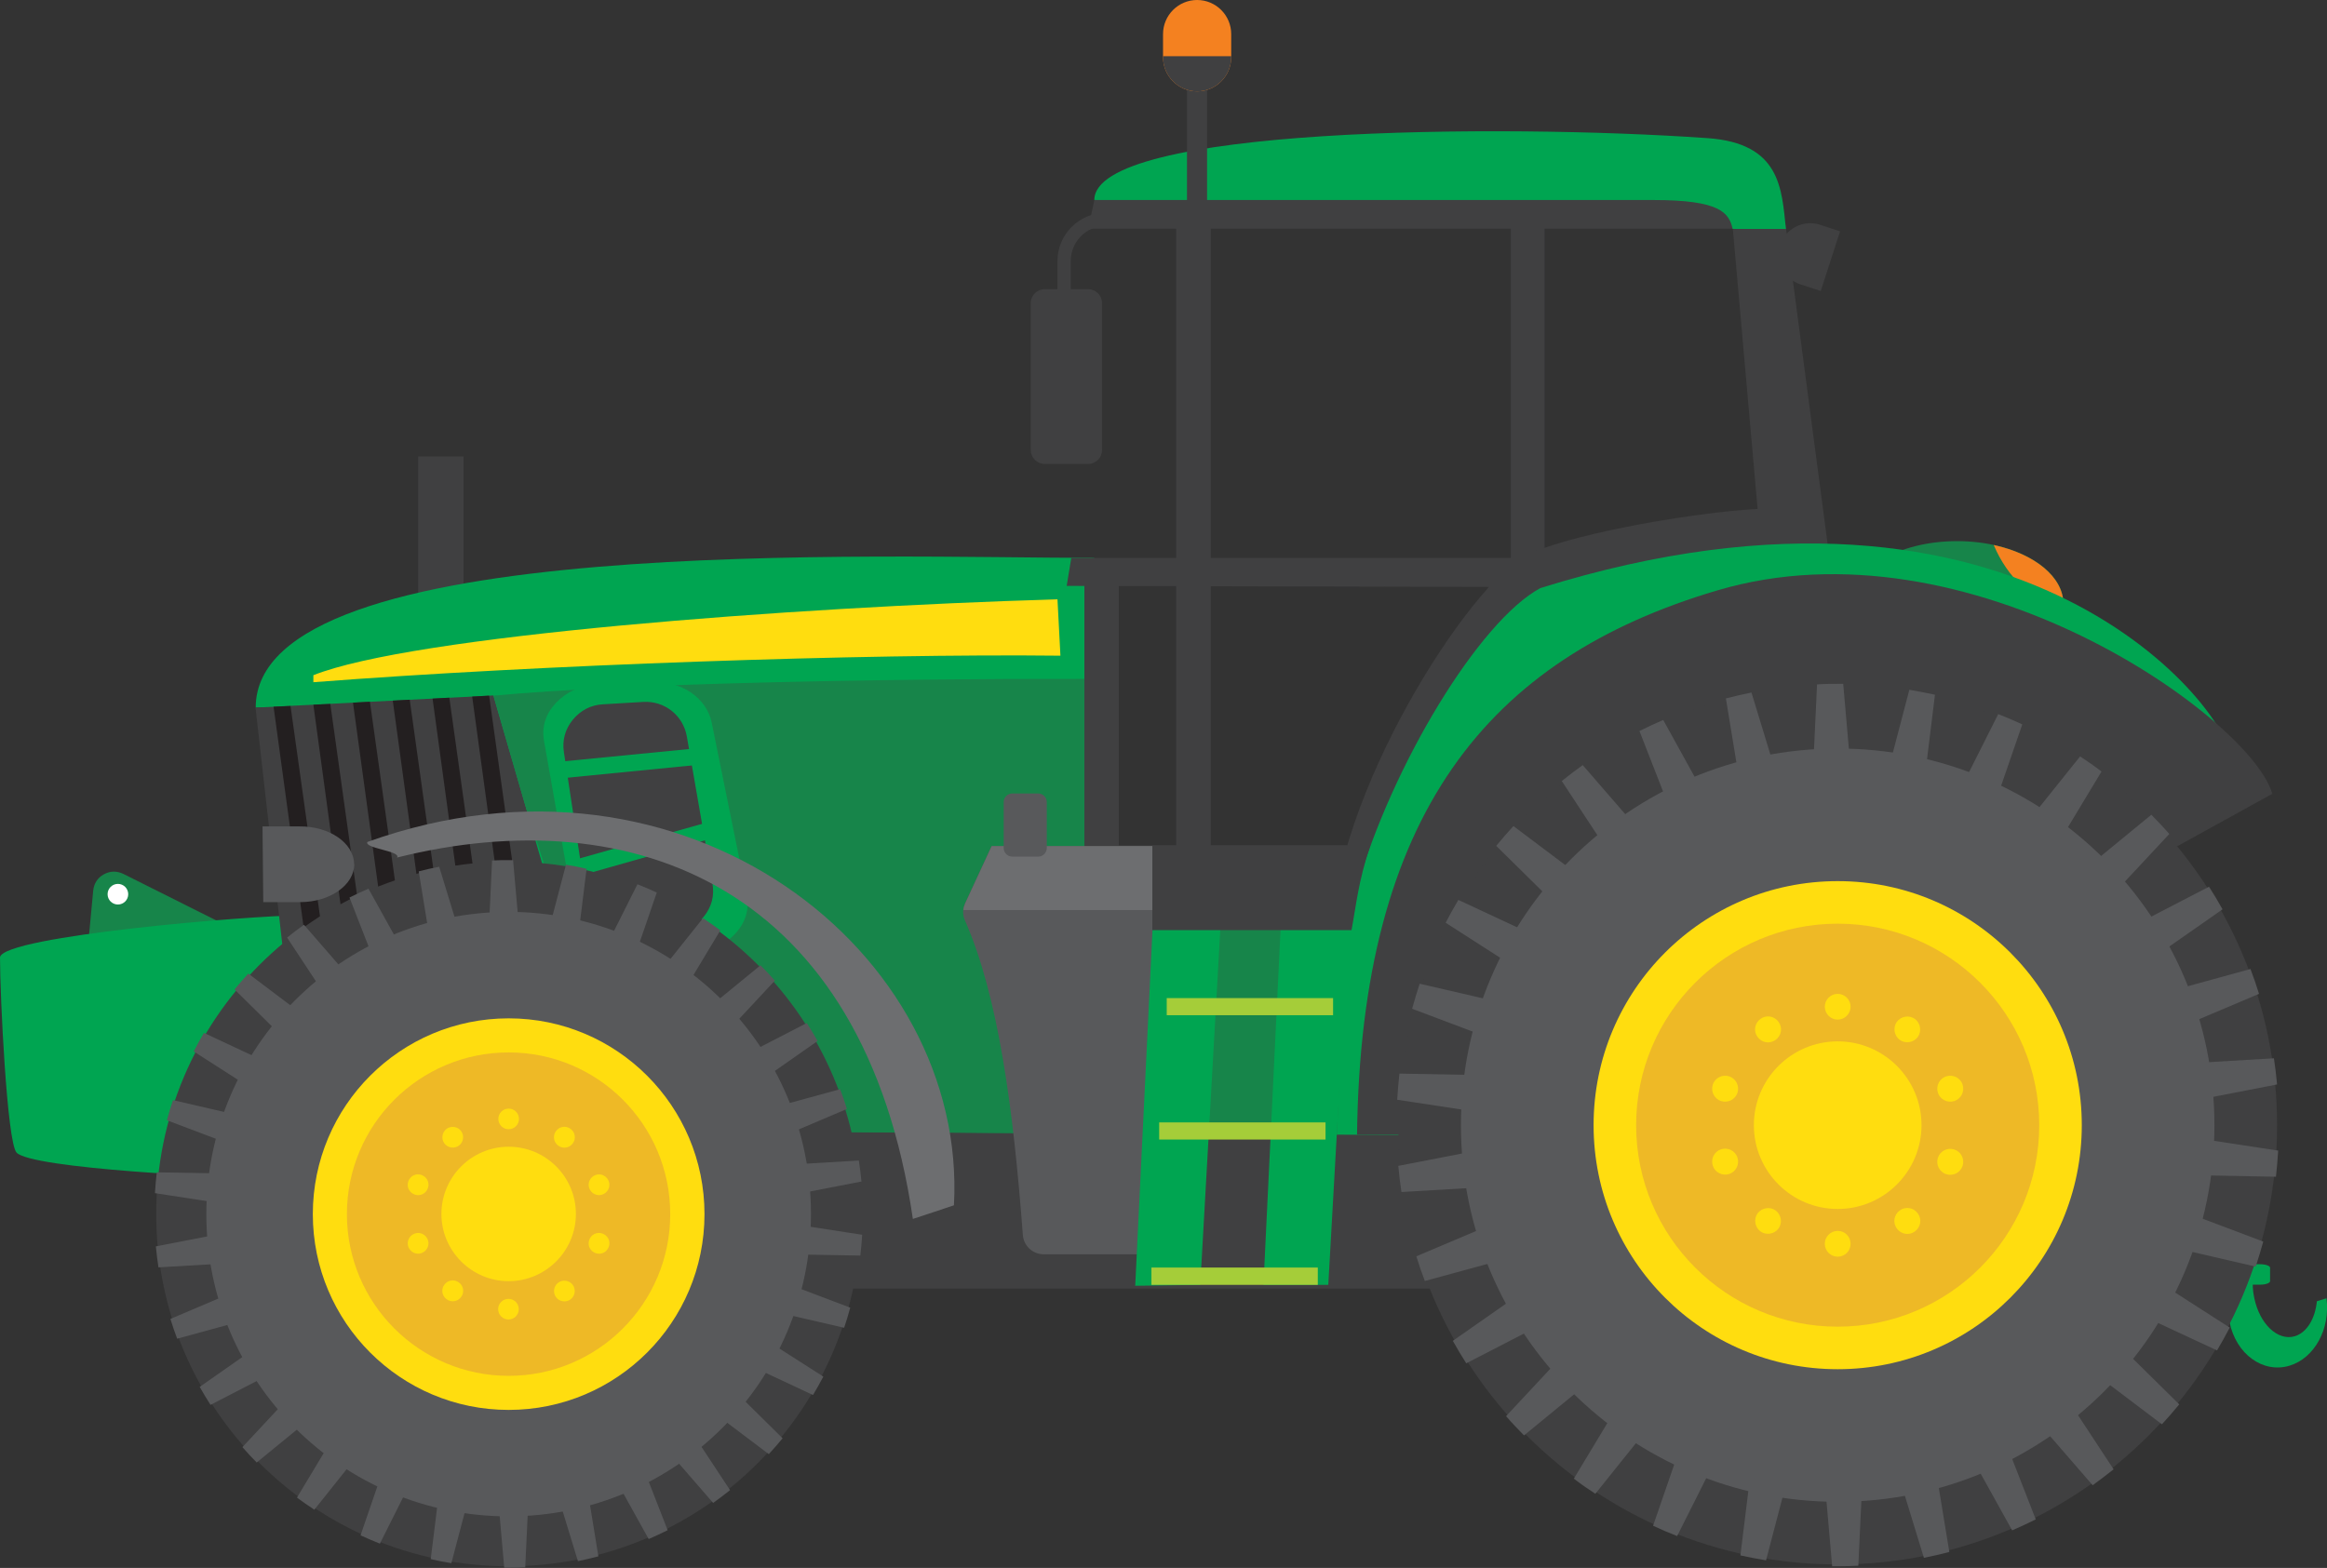 <?xml version="1.0" encoding="UTF-8"?><svg id="Layer_2" xmlns="http://www.w3.org/2000/svg" viewBox="0 0 126.31 85.13"><rect x="0" y="0" width="126.31" height="85.13" fill="#333333" stroke="none"/><defs><style>.cls-1{fill:#58595b;}.cls-1,.cls-2,.cls-3,.cls-4,.cls-5,.cls-6,.cls-7,.cls-8,.cls-9,.cls-10,.cls-11{fill-rule:evenodd;}.cls-12,.cls-10{fill:#404041;}.cls-2{fill:#fff;}.cls-3{fill:#17854a;}.cls-4{fill:#ffdd0f;}.cls-5{fill:#6d6e70;}.cls-6{fill:#f48120;}.cls-7{fill:#231f20;}.cls-8{fill:#a5cd39;}.cls-9{fill:#eeb926;}.cls-11{fill:#00a551;}</style></defs><g id="Layer_1-2"><path class="cls-3" d="m4.83,50.8l.23-2.45c.04-.38.24-.7.58-.88.34-.19.71-.19,1.06-.02l6.37,3.19-8.24.17h0Z"/><path class="cls-2" d="m6.4,47.99c.31,0,.56.25.56.56s-.25.56-.56.56-.56-.25-.56-.56.25-.56.56-.56h0Z"/><path class="cls-11" d="m0,51.97c0,2.09.38,10.05.9,10.61.79.85,11.04,1.4,14.87,1.4,5.27,0,4.72-14.28.48-14.28-2.54,0-16.04,1.11-16.25,2.27h0Z"/><rect class="cls-12" x="22.7" y="24.78" width="2.46" height="8.77"/><polygon class="cls-10" points="58.94 45.9 74.94 45.9 74.94 49.41 58.94 49.41 58.94 45.9 58.94 45.9"/><path class="cls-3" d="m106.23,36.2c3.19,0,5.78-1.53,5.78-3.41s-2.59-3.41-5.78-3.41-5.78,1.53-5.78,3.41,2.59,3.41,5.78,3.41h0Z"/><path class="cls-6" d="m111.97,33.14c.02-.11.03-.23.03-.35,0-1.47-1.57-2.72-3.78-3.2.73,1.74,2.1,3.05,3.74,3.55h0Z"/><polygon class="cls-10" points="37.23 60.76 93.63 60.76 93.63 69.96 37.23 69.96 37.23 60.76 37.23 60.76"/><polygon class="cls-10" points="83.84 12.42 83.84 35.43 82.01 35.43 82.01 12.42 59.07 12.42 59.4 10.86 94.36 9.95 94.36 12.42 83.84 12.42 83.84 12.42"/><polygon class="cls-10" points="96.92 12.22 99.47 31.56 95.76 31.67 94.06 12.44 96.92 12.22 96.92 12.22"/><path class="cls-10" d="m96.37,27.6c-3.38,0-12.26,1.48-14.11,2.9-3.61,2.77-10.79,14.58-9.96,22.09.86,7.89,17.86,2.45,20.64-9.22.36-1.5,8.16-16.04,3.43-15.77h0Z"/><polygon class="cls-10" points="63.84 11.92 65.72 11.92 65.72 52.29 63.84 52.29 63.84 11.92 63.84 11.92"/><path class="cls-11" d="m28.77,61.36l-2.1-13.81-1.49-6.01c-.69-2.78-2.66-3.12-4.78-3.12h-6.52c-.01-9.53,34.21-8.13,45.51-8.13l-.11,17.97h14.35c1.91-6.7,6.66-14.54,9.98-16.33,26.26-8.2,37.55,6.85,37.46,9.25-.29,7.15-14.26,1.77-16.23,12.49-1.42,7.74-7.35,13.27-14.95,13.27-4.54,0-6.55-5.27-11.18-5.3l-49.92-.27h0Z"/><polygon class="cls-10" points="13.87 38.42 15.79 55.4 31.9 55.4 26.78 37.76 13.87 38.42 13.87 38.42"/><polygon class="cls-7" points="14.85 38.37 17.17 55.4 18.16 55.4 15.77 38.33 14.85 38.37 14.85 38.37"/><polygon class="cls-7" points="17.01 38.26 19.34 55.4 20.33 55.4 17.93 38.22 17.01 38.26 17.01 38.26"/><polygon class="cls-7" points="19.16 38.15 21.52 55.4 22.5 55.4 20.08 38.1 19.16 38.15 19.16 38.15"/><polygon class="cls-7" points="21.32 38.04 23.69 55.4 24.67 55.4 22.24 37.99 21.32 38.04 21.32 38.04"/><polygon class="cls-7" points="23.48 37.93 25.86 55.4 26.84 55.4 24.39 37.88 23.48 37.93 23.48 37.93"/><polygon class="cls-7" points="25.63 37.82 28.03 55.4 29.01 55.4 26.55 37.77 25.63 37.82 25.63 37.82"/><path class="cls-11" d="m126.28,70.49c.22,1.65-.64,3.25-2.01,3.66-1.44.43-2.9-.63-3.25-2.37-.14-.7-.08-1.41.13-2.03h-5.03c-.3,0-.54-.09-.54-.19v-.73c0-.1.24-.19.54-.19h6.56c.3,0,.54.09.54.19v.73c0,.1-.24.19-.54.19h-.4c0,.23.03.47.08.71.29,1.43,1.28,2.36,2.2,2.09.66-.2,1.11-.96,1.2-1.9l.52-.16h0Z"/><polygon class="cls-10" points="58.86 31.56 60.73 31.56 60.73 48.26 58.86 48.26 58.86 31.56 58.86 31.56"/><path class="cls-11" d="m59.4,10.86c0-3.97,22.04-4.15,33.29-3.36,3.97.28,4.02,2.76,4.25,4.93h-2.89c-.2-.87-.66-1.57-4.29-1.57h-30.37Z"/><polygon class="cls-10" points="58.15 30.29 82.56 30.29 82.56 31.87 57.9 31.81 58.15 30.29 58.15 30.29"/><path class="cls-10" d="m96.63,13.3h0c.29-.89,1.26-1.39,2.15-1.1l1.1.36-1.05,3.24-1.1-.36c-.89-.29-1.39-1.26-1.1-2.15h0Z"/><path class="cls-10" d="m56.71,15.7h2.35c.42,0,.76.34.76.76v7.97c0,.42-.34.76-.76.76h-2.35c-.42,0-.76-.34-.76-.76v-7.97c0-.42.34-.76.76-.76h0Z"/><path class="cls-12" d="m58.11,16.99h-.71v-2.82c0-1.44,1.17-2.61,2.61-2.62l3.61-.02v.71s-3.6.02-3.6.02c-1.05,0-1.9.86-1.9,1.91v2.82Z"/><path class="cls-4" d="m17.01,36.66c5.33-2.13,25.69-3.69,40.39-4.12l.16,3.06c-10.61-.12-28.41.5-40.55,1.44v-.38Z"/><path class="cls-10" d="m123.34,43.1c-1.14-4.07-16.43-15.11-30.14-11.04-12.46,3.69-19.33,12.18-19.54,29.55h16.13s33.55-18.51,33.55-18.51h0Z"/><path class="cls-10" d="m99.75,37.24c13.17,0,23.85,10.68,23.85,23.85s-10.68,23.85-23.85,23.85-23.85-10.68-23.85-23.85,10.68-23.85,23.85-23.85h0Z"/><path class="cls-1" d="m99.75,40.64c11.29,0,20.45,9.16,20.45,20.45s-9.16,20.45-20.45,20.45-20.45-9.16-20.45-20.45,9.16-20.45,20.45-20.45h0Z"/><path class="cls-1" d="m98.63,37.16l-.2,4.25c.44-.03.88-.05,1.32-.05.23,0,.45,0,.67.01l-.37-4.24c-.1,0-.2,0-.3,0-.38,0-.75,0-1.12.03h0Zm5,.29c.47.08.94.17,1.4.27l-.52,4.23c-.64-.16-1.29-.28-1.95-.38l1.08-4.12h0Zm4.83,1.32c.44.17.88.36,1.31.56l-1.39,4.03c-.59-.29-1.2-.55-1.83-.78l1.91-3.8h0Zm4.45,2.3c.4.26.79.53,1.16.82l-2.2,3.65c-.52-.41-1.07-.79-1.63-1.14l2.66-3.32h0Zm3.87,3.17c.33.34.66.68.97,1.04l-2.91,3.12c-.43-.51-.88-.99-1.36-1.46l3.29-2.7h0Zm3.13,3.91c.26.4.5.81.73,1.22l-3.49,2.44c-.31-.59-.66-1.16-1.02-1.71l3.78-1.96h0Zm2.25,4.47c.17.44.32.89.46,1.34l-3.92,1.66c-.18-.64-.4-1.27-.65-1.88l4.11-1.13h0Zm1.27,4.85c.07.47.13.94.17,1.41l-4.18.81c-.05-.67-.13-1.33-.24-1.98l4.25-.25h0Zm.23,5c-.03.48-.07.95-.12,1.42l-4.26-.08c.09-.65.15-1.31.17-1.98l4.21.64h0Zm-.81,4.94c-.13.46-.26.91-.41,1.36l-4.15-.96c.23-.62.42-1.26.58-1.9l3.98,1.5h0Zm-1.82,4.67c-.22.42-.45.84-.69,1.24l-3.86-1.8c.35-.56.67-1.14.97-1.74l3.58,2.3h0Zm-2.75,4.18c-.3.37-.61.72-.93,1.07l-3.4-2.57c.46-.48.9-.98,1.31-1.5l3.03,2.99h0Zm-3.56,3.52c-.37.3-.75.58-1.13.86l-2.79-3.22c.55-.37,1.08-.77,1.59-1.2l2.34,3.56h0Zm-4.21,2.71c-.42.21-.85.41-1.29.6l-2.07-3.73c.62-.25,1.22-.53,1.8-.84l1.55,3.97h0Zm-4.69,1.77c-.46.12-.92.23-1.39.32l-1.25-4.08c.66-.12,1.31-.26,1.94-.44l.69,4.2h0Zm-4.95.75c-.37.02-.74.03-1.12.03-.1,0-.2,0-.3,0l-.37-4.24c.22,0,.45.01.67.01.44,0,.88-.02,1.32-.05l-.2,4.25h0Zm-5-.29c-.47-.08-.94-.17-1.4-.27l.52-4.23c.64.16,1.29.29,1.95.38l-1.08,4.12h0Zm-4.83-1.32c-.44-.17-.88-.36-1.31-.56l1.39-4.03c.59.29,1.2.55,1.83.78l-1.91,3.8h0Zm-4.45-2.3c-.4-.26-.79-.53-1.16-.82l2.2-3.65c.52.41,1.07.79,1.63,1.15l-2.66,3.32h0Zm-3.87-3.17c-.33-.34-.66-.68-.97-1.04l2.91-3.12c.43.51.88.99,1.36,1.46l-3.29,2.7h0Zm-3.13-3.91c-.26-.4-.5-.81-.73-1.22l3.49-2.44c.31.59.66,1.16,1.02,1.71l-3.78,1.95h0Zm-2.25-4.47c-.17-.44-.32-.89-.46-1.34l3.92-1.66c.18.64.4,1.27.65,1.88l-4.11,1.12h0Zm-1.27-4.84c-.07-.47-.13-.94-.17-1.41l4.18-.81c.05.67.13,1.33.24,1.98l-4.25.25h0Zm-.23-5c.03-.48.07-.95.12-1.42l4.26.08c-.09.65-.15,1.31-.17,1.98l-4.21-.64h0Zm.81-4.94c.13-.46.26-.91.41-1.36l4.15.96c-.23.62-.42,1.26-.58,1.9l-3.98-1.5h0Zm1.82-4.67c.22-.42.45-.84.69-1.24l3.86,1.8c-.35.56-.67,1.14-.97,1.74l-3.58-2.3h0Zm2.75-4.18c.3-.37.61-.72.93-1.07l3.4,2.56c-.46.48-.9.98-1.31,1.5l-3.03-2.99h0Zm3.56-3.52c.37-.3.75-.58,1.13-.86l2.79,3.22c-.55.37-1.08.77-1.59,1.2l-2.34-3.56h0Zm4.21-2.71c.42-.21.85-.41,1.29-.6l2.06,3.73c-.62.25-1.22.53-1.8.84l-1.55-3.97h0Zm4.69-1.77c.46-.12.92-.22,1.39-.32l1.24,4.07c-.66.12-1.31.26-1.94.44l-.69-4.2h0Z"/><path class="cls-4" d="m99.75,47.84c7.32,0,13.25,5.93,13.25,13.25s-5.93,13.25-13.25,13.25-13.25-5.93-13.25-13.25,5.93-13.25,13.25-13.25h0Z"/><path class="cls-9" d="m99.75,50.15c6.04,0,10.94,4.9,10.94,10.94s-4.9,10.94-10.94,10.94-10.94-4.9-10.94-10.94,4.9-10.94,10.94-10.94h0Z"/><path class="cls-4" d="m99.75,56.54c2.51,0,4.55,2.04,4.55,4.55s-2.04,4.55-4.55,4.55-4.55-2.04-4.55-4.55,2.04-4.55,4.55-4.55h0Z"/><path class="cls-4" d="m99.75,53.96c.39,0,.7.32.7.7s-.32.7-.7.7-.7-.32-.7-.7.31-.7.7-.7h0Z"/><path class="cls-4" d="m95.56,55.32c.31-.23.75-.16.98.16.23.31.16.75-.16.98s-.75.16-.98-.16c-.23-.31-.16-.75.16-.98h0Z"/><path class="cls-4" d="m92.97,58.89c.12-.37.52-.57.89-.45.37.12.57.52.45.89-.12.37-.52.57-.89.45-.37-.12-.57-.52-.45-.89h0Z"/><path class="cls-4" d="m92.97,63.29c-.12-.37.08-.77.45-.89.37-.12.77.08.89.45.12.37-.08.77-.45.89-.37.12-.77-.08-.89-.45h0Z"/><path class="cls-4" d="m95.56,66.86c-.31-.23-.38-.67-.16-.98.23-.31.67-.38.98-.16.31.23.38.67.16.98-.23.31-.67.38-.98.16h0Z"/><path class="cls-4" d="m99.75,68.23c-.39,0-.7-.32-.7-.7s.31-.7.7-.7.7.31.7.7-.31.7-.7.7h0Z"/><path class="cls-4" d="m103.94,66.86c-.31.23-.75.16-.98-.16-.23-.31-.16-.75.16-.98.31-.23.75-.16.98.16.23.31.16.75-.16.98h0Z"/><path class="cls-4" d="m106.53,63.3c-.12.37-.52.57-.89.45-.37-.12-.57-.52-.45-.89.12-.37.52-.57.89-.45.37.12.57.52.45.89h0Z"/><path class="cls-4" d="m106.53,58.89c.12.37-.08.77-.45.89-.37.12-.77-.08-.89-.45-.12-.37.08-.77.45-.89.37-.12.77.08.89.45h0Z"/><path class="cls-4" d="m103.94,55.32c.31.23.38.67.16.98-.23.31-.67.38-.98.16-.31-.23-.38-.67-.16-.98.23-.31.67-.38.98-.16h0Z"/><polygon class="cls-10" points="64.43 4.69 65.52 4.69 65.52 13.96 64.43 13.96 64.43 4.69 64.43 4.69"/><path class="cls-6" d="m64.98,0h0c1.02,0,1.85.83,1.85,1.85v1.26c0,1.02-.83,1.85-1.85,1.85h0c-1.02,0-1.85-.83-1.85-1.85v-1.26c0-1.02.83-1.85,1.85-1.85h0Z"/><path class="cls-10" d="m66.83,3.05v.06c0,1.02-.83,1.85-1.85,1.85h0c-1.02,0-1.85-.83-1.85-1.85v-.06h3.71Z"/><path class="cls-3" d="m26.79,37.77c7.12-.67,21.24-.93,32.07-.91v11.4h14.27l-.56,13.35-38.3-.21-5.6-17.14-1.88-6.48h0Z"/><path class="cls-1" d="m19.23,46.91h0c.01,1.13-1.31,2.07-2.94,2.07h-2s-.04-4.11-.04-4.11h2c1.62-.02,2.96.9,2.97,2.04h0Z"/><polygon class="cls-11" points="69.51 50.45 68.58 69.76 72.1 69.76 73.19 50.45 69.51 50.45 69.51 50.45"/><path class="cls-1" d="m53.84,45.94h10l-1.13,22.16h-6.06c-.59,0-1.09-.46-1.13-1.05-.51-6.81-1.33-12.97-3.14-17.07-.14-.31-.13-.63,0-.93l1.44-3.11h0Z"/><polygon class="cls-11" points="62.56 50.45 61.62 69.81 65.15 69.76 66.24 50.45 62.56 50.45 62.56 50.45"/><polygon class="cls-8" points="63.33 54.19 72.36 54.19 72.36 55.12 63.33 55.12 63.33 54.19 63.33 54.19"/><polygon class="cls-8" points="62.92 60.94 71.95 60.94 71.95 61.87 62.92 61.87 62.92 60.94 62.92 60.94"/><polygon class="cls-8" points="62.5 68.82 71.53 68.82 71.53 69.76 62.5 69.76 62.5 68.82 62.5 68.82"/><path class="cls-11" d="m31.18,49.55l-1.65-9.32c-.14-.77.09-1.47.65-2.07.57-.6,1.32-.94,2.22-.98l2.99-.15c1.58-.08,2.97.86,3.24,2.2l1.9,9.36c.16.78-.06,1.51-.64,2.12-.58.62-1.36.95-2.28.99l-3.23.12c-1.59.06-2.95-.91-3.19-2.26h0Z"/><path class="cls-10" d="m31.82,48.8l-1.21-7.95c-.1-.65.06-1.25.48-1.77.42-.51.97-.8,1.63-.84l2.19-.13c1.16-.07,2.17.73,2.37,1.87l1.39,7.98c.12.67-.04,1.28-.47,1.81-.42.53-.99.81-1.67.84l-2.36.1c-1.16.05-2.16-.78-2.34-1.92h0Z"/><polygon class="cls-11" points="30.24 41.37 38.41 40.57 38.35 41.48 30.24 42.28 30.24 41.37 30.24 41.37"/><polygon class="cls-11" points="31.13 46.7 39.03 44.47 39.13 45.38 31.29 47.6 31.13 46.7 31.13 46.7"/><path class="cls-5" d="m19.95,45.71c17.28-6.18,32.58,6,31.83,19.73-.74.25-1.49.5-2.23.74-2.63-18.08-15.2-22.82-28-19.62.25-.36-1.85-.5-1.6-.86h0Z"/><path class="cls-5" d="m53.84,45.94h10l-.18,3.47h-11.37c.01-.12.05-.24.1-.36l1.44-3.11h0Z"/><path class="cls-1" d="m54.95,43.08h1.4c.26,0,.47.21.47.47v2.49c0,.26-.21.47-.47.47h-1.4c-.26,0-.47-.21-.47-.47v-2.49c0-.26.21-.47.47-.47h0Z"/><path class="cls-10" d="m62.55,45.9h11.83c-.66,1.98-.77,3.29-1.02,4.6h-10.81v-4.6h0Z"/><path class="cls-10" d="m27.61,46.78c10.56,0,19.13,8.57,19.13,19.13s-8.57,19.13-19.13,19.13-19.13-8.57-19.13-19.13,8.57-19.13,19.13-19.13h0Z"/><path class="cls-1" d="m27.61,49.51c9.06,0,16.41,7.35,16.41,16.41s-7.35,16.41-16.41,16.41-16.41-7.35-16.41-16.41,7.35-16.41,16.41-16.41h0Z"/><path class="cls-1" d="m26.71,46.72l-.16,3.41c.35-.02.7-.04,1.06-.04.18,0,.36,0,.54.01l-.3-3.4c-.08,0-.16,0-.24,0-.3,0-.6,0-.9.02h0Zm4.01.23c.38.06.75.13,1.12.22l-.42,3.39c-.51-.13-1.04-.23-1.57-.3l.87-3.31h0Zm3.88,1.06c.36.14.7.29,1.05.45l-1.11,3.23c-.48-.23-.97-.44-1.47-.63l1.53-3.05h0Zm3.57,1.85c.32.21.63.43.93.65l-1.76,2.93c-.42-.33-.86-.63-1.31-.92l2.13-2.67h0Zm3.11,2.55c.27.27.53.55.78.83l-2.33,2.5c-.34-.41-.71-.8-1.09-1.17l2.64-2.16h0Zm2.51,3.13c.21.32.4.65.59.98l-2.8,1.96c-.25-.47-.53-.93-.82-1.37l3.04-1.57h0Zm1.81,3.59c.13.35.26.71.37,1.08l-3.15,1.34c-.15-.52-.32-1.02-.52-1.51l3.29-.9h0Zm1.02,3.89c.06.37.1.75.14,1.13l-3.36.65c-.04-.54-.1-1.07-.19-1.59l3.41-.2h0Zm.18,4.01c-.02.38-.06.76-.1,1.14l-3.42-.06c.07-.52.12-1.05.14-1.59l3.38.52h0Zm-.65,3.97c-.1.37-.21.73-.33,1.09l-3.33-.77c.18-.5.34-1.01.47-1.53l3.2,1.21h0Zm-1.46,3.74c-.18.34-.36.67-.56,1l-3.1-1.45c.28-.45.54-.92.78-1.39l2.88,1.84h0Zm-2.21,3.35c-.24.29-.49.58-.75.86l-2.73-2.06c.37-.38.72-.78,1.05-1.2l2.43,2.4h0Zm-2.86,2.82c-.3.24-.6.47-.91.69l-2.24-2.58c.44-.3.87-.62,1.28-.96l1.88,2.85h0Zm-3.38,2.17c-.34.17-.68.33-1.03.48l-1.66-2.99c.5-.2.98-.43,1.45-.67l1.24,3.18h0Zm-3.76,1.42c-.37.1-.74.18-1.11.26l-1-3.27c.53-.09,1.05-.21,1.56-.36l.55,3.37h0Zm-3.97.6c-.3.01-.6.02-.9.02-.08,0-.16,0-.24,0l-.3-3.4c.18,0,.36.01.54.01.36,0,.71-.01,1.06-.04l-.16,3.41h0Zm-4.01-.23c-.38-.06-.75-.13-1.12-.22l.42-3.39c.51.13,1.04.23,1.57.31l-.87,3.3h0Zm-3.88-1.06c-.35-.14-.7-.29-1.05-.45l1.11-3.23c.48.23.97.44,1.47.63l-1.53,3.05h0Zm-3.57-1.85c-.32-.21-.63-.43-.93-.65l1.76-2.93c.42.33.86.63,1.31.92l-2.13,2.67h0Zm-3.11-2.55c-.27-.27-.53-.55-.78-.84l2.33-2.5c.34.41.71.8,1.09,1.17l-2.64,2.16h0Zm-2.51-3.13c-.21-.32-.4-.65-.59-.98l2.8-1.96c.25.47.53.93.82,1.37l-3.04,1.57h0Zm-1.81-3.59c-.13-.35-.26-.71-.37-1.08l3.15-1.34c.15.51.32,1.02.52,1.51l-3.29.9h0Zm-1.02-3.89c-.06-.37-.1-.75-.14-1.13l3.36-.65c.04.54.1,1.07.19,1.59l-3.41.2h0Zm-.19-4.01c.02-.38.06-.76.1-1.14l3.42.06c-.07.52-.12,1.05-.14,1.59l-3.38-.52h0Zm.65-3.97c.1-.37.21-.73.33-1.09l3.33.77c-.18.5-.34,1.01-.47,1.53l-3.2-1.21h0Zm1.46-3.74c.17-.34.36-.67.55-1l3.1,1.45c-.28.45-.54.92-.78,1.4l-2.87-1.84h0Zm2.21-3.36c.24-.29.49-.58.75-.86l2.73,2.06c-.37.38-.72.79-1.05,1.2l-2.43-2.4h0Zm2.86-2.82c.3-.24.6-.47.91-.69l2.24,2.58c-.44.3-.87.62-1.28.96l-1.88-2.85h0Zm3.38-2.17c.34-.17.68-.33,1.03-.48l1.66,2.99c-.5.2-.98.43-1.45.67l-1.24-3.18h0Zm3.76-1.42c.37-.1.74-.18,1.11-.25l1,3.27c-.53.09-1.05.21-1.56.36l-.55-3.37h0Z"/><path class="cls-4" d="m27.61,55.29c5.87,0,10.63,4.76,10.63,10.63s-4.76,10.63-10.63,10.63-10.63-4.76-10.63-10.63,4.76-10.63,10.63-10.63h0Z"/><path class="cls-9" d="m27.61,57.14c4.85,0,8.77,3.93,8.77,8.78s-3.93,8.78-8.77,8.78-8.78-3.93-8.78-8.78,3.93-8.78,8.78-8.78h0Z"/><path class="cls-4" d="m27.61,62.26c2.02,0,3.65,1.64,3.65,3.65s-1.64,3.65-3.65,3.65-3.65-1.64-3.65-3.65,1.64-3.65,3.65-3.65h0Z"/><path class="cls-4" d="m27.61,60.19c.31,0,.56.25.56.56s-.25.56-.56.56-.56-.25-.56-.56.25-.56.56-.56h0Z"/><path class="cls-4" d="m24.24,61.29c.25-.18.6-.13.79.12.18.25.13.6-.12.79-.25.18-.6.13-.79-.12-.18-.25-.13-.6.12-.79h0Z"/><path class="cls-4" d="m22.16,64.15c.1-.3.41-.46.71-.36.3.1.46.41.36.71-.1.3-.41.46-.71.36-.3-.1-.46-.41-.36-.71h0Z"/><path class="cls-4" d="m22.16,67.68c-.1-.3.07-.61.36-.71.3-.1.61.07.71.36.1.3-.07.61-.36.71-.3.1-.61-.07-.71-.36h0Z"/><path class="cls-4" d="m24.24,70.54c-.25-.18-.31-.54-.12-.79.18-.25.54-.31.79-.12.25.18.31.54.12.79-.18.25-.54.31-.79.12h0Z"/><path class="cls-4" d="m27.6,71.64c-.31,0-.56-.25-.56-.56s.25-.56.56-.56.56.25.56.56-.25.56-.56.56h0Z"/><path class="cls-4" d="m30.97,70.55c-.25.18-.6.13-.79-.12-.18-.25-.13-.6.12-.79.25-.18.6-.13.79.12.18.25.13.6-.12.79h0Z"/><path class="cls-4" d="m33.05,67.68c-.1.3-.41.46-.71.36-.3-.1-.46-.41-.36-.71.1-.3.41-.46.71-.36.3.1.46.41.36.71h0Z"/><path class="cls-4" d="m33.05,64.15c.1.3-.07.61-.36.71-.3.1-.61-.07-.71-.36-.1-.3.07-.61.36-.71.3-.1.61.07.71.36h0Z"/><path class="cls-4" d="m30.97,61.29c.25.18.31.54.12.79-.18.25-.54.31-.79.12-.25-.18-.31-.54-.12-.79.18-.25.54-.31.79-.12h0Z"/></g></svg>